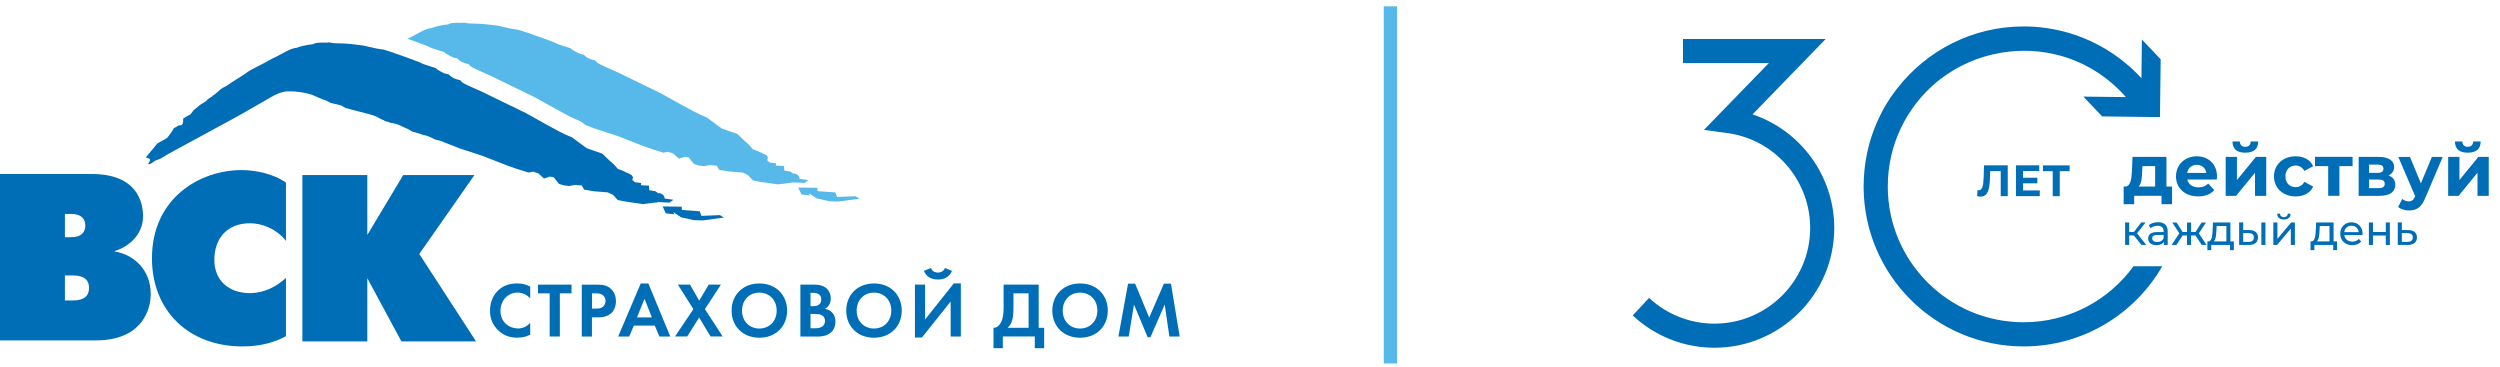 <svg width="252" height="37" viewBox="0 0 252 37" fill="none" xmlns="http://www.w3.org/2000/svg">
<g clip-path="url(#clip0_259_11)">
<path d="M172.818 35.051C169.746 35.051 166.818 33.894 164.577 31.797L166.229 30.026C168.022 31.703 170.36 32.623 172.818 32.623C178.14 32.623 182.466 28.297 182.466 22.975C182.466 18.386 179.204 14.403 174.712 13.513C174.632 13.496 174.555 13.483 174.474 13.47C174.364 13.449 174.246 13.432 174.131 13.415L171.755 13.093L178.301 6.356H169.644V3.932H184.03L176.653 11.53C181.508 13.153 184.894 17.75 184.894 22.979C184.89 29.64 179.475 35.051 172.818 35.051Z" fill="#006DB7"/>
<path d="M202.381 16.665V19.771H201.673V17.25H200.61L200.589 17.898C200.551 19.119 200.376 19.818 199.648 19.818C199.542 19.818 199.428 19.801 199.292 19.767L199.335 19.161C199.376 19.174 199.419 19.178 199.462 19.178C199.826 19.178 199.919 18.716 199.949 17.924L199.991 16.665H202.381Z" fill="#006DB7"/>
<path d="M205.609 19.195V19.771H203.207V16.665H205.554V17.242H203.923V17.915H205.364V18.475H203.923V19.195H205.609Z" fill="#006DB7"/>
<path d="M208.615 17.254H207.623V19.776H206.915V17.254H205.928V16.67H208.618V17.254H208.615Z" fill="#006DB7"/>
<path d="M218.941 18.805V20.585H217.882V19.738H215.123V20.585H214.064V18.805H214.225C214.768 18.793 214.861 18.026 214.903 17.17L214.954 15.81H218.378V18.801H218.941V18.805ZM215.581 18.805H217.238V16.746H215.954L215.933 17.25C215.911 17.916 215.861 18.513 215.581 18.805Z" fill="#006DB7"/>
<path d="M223.453 18.098H220.483C220.593 18.585 221.008 18.886 221.605 18.886C222.021 18.886 222.322 18.763 222.593 18.504L223.199 19.161C222.835 19.576 222.288 19.797 221.58 19.797C220.224 19.797 219.339 18.941 219.339 17.776C219.339 16.602 220.237 15.754 221.432 15.754C222.585 15.754 223.474 16.53 223.474 17.793C223.474 17.877 223.462 18.004 223.453 18.098ZM220.466 17.432H222.403C222.322 16.937 221.949 16.615 221.441 16.615C220.919 16.615 220.547 16.928 220.466 17.432Z" fill="#006DB7"/>
<path d="M224.352 15.814H225.483V18.148L227.394 15.814H228.437V19.742H227.306V17.407L225.398 19.742H224.348V15.814H224.352ZM225.034 14.258H225.78C225.788 14.593 225.962 14.797 226.323 14.797C226.674 14.797 226.869 14.593 226.869 14.258H227.627C227.619 15.017 227.182 15.39 226.326 15.39C225.47 15.39 225.038 15.017 225.034 14.258Z" fill="#006DB7"/>
<path d="M229.217 17.776C229.217 16.593 230.128 15.754 231.408 15.754C232.233 15.754 232.882 16.11 233.166 16.754L232.284 17.229C232.073 16.856 231.759 16.687 231.403 16.687C230.826 16.687 230.373 17.089 230.373 17.776C230.373 18.462 230.826 18.865 231.403 18.865C231.759 18.865 232.073 18.703 232.284 18.326L233.166 18.809C232.882 19.437 232.229 19.801 231.408 19.801C230.128 19.801 229.217 18.958 229.217 17.776Z" fill="#006DB7"/>
<path d="M237.144 16.746H235.813V19.738H234.682V16.746H233.352V15.81H237.14V16.746H237.144Z" fill="#006DB7"/>
<path d="M241.445 18.623C241.445 19.318 240.928 19.742 239.847 19.742H237.754V15.814H239.763C240.75 15.814 241.33 16.187 241.33 16.826C241.33 17.221 241.119 17.521 240.754 17.687C241.211 17.843 241.445 18.157 241.445 18.623ZM238.796 17.428H239.657C240.051 17.428 240.254 17.284 240.254 17.004C240.254 16.721 240.051 16.589 239.657 16.589H238.796V17.428ZM240.381 18.534C240.381 18.233 240.19 18.098 239.775 18.098H238.796V18.966H239.754C240.17 18.966 240.381 18.826 240.381 18.534Z" fill="#006DB7"/>
<path d="M246.229 15.814L244.453 19.983C244.072 20.932 243.534 21.216 242.827 21.216C242.424 21.216 241.988 21.085 241.733 20.86L242.149 20.051C242.322 20.204 242.564 20.301 242.793 20.301C243.106 20.301 243.28 20.161 243.436 19.814L243.449 19.776L241.75 15.818H242.924L244.026 18.483L245.136 15.818H246.229V15.814Z" fill="#006DB7"/>
<path d="M246.78 15.814H247.911V18.148L249.822 15.814H250.865V19.742H249.733V17.407L247.826 19.742H246.775V15.814H246.78ZM247.458 14.258H248.204C248.212 14.593 248.386 14.797 248.746 14.797C249.098 14.797 249.292 14.593 249.292 14.258H250.051C250.043 15.017 249.606 15.39 248.75 15.39C247.894 15.39 247.466 15.017 247.458 14.258Z" fill="#006DB7"/>
<path d="M215.094 23.733H214.623V24.691H214.212V22.424H214.623V23.381H215.102L215.835 22.424H216.276L215.415 23.513L216.335 24.686H215.852L215.094 23.733Z" fill="#006DB7"/>
<path d="M218.505 23.322V24.691H218.115V24.39C217.979 24.593 217.724 24.716 217.373 24.716C216.86 24.716 216.534 24.441 216.534 24.051C216.534 23.687 216.767 23.39 217.445 23.39H218.093V23.305C218.093 22.958 217.894 22.759 217.487 22.759C217.22 22.759 216.945 22.852 216.771 23L216.602 22.691C216.835 22.504 217.174 22.398 217.539 22.398C218.153 22.403 218.505 22.704 218.505 23.322ZM218.093 23.996V23.678H217.462C217.055 23.678 216.94 23.835 216.94 24.03C216.94 24.259 217.127 24.398 217.441 24.398C217.746 24.398 217.992 24.259 218.093 23.996Z" fill="#006DB7"/>
<path d="M221.301 23.733H220.86V24.691H220.449V23.733H220.009L219.386 24.691H218.898L219.678 23.521L218.962 22.428H219.399L220.009 23.386H220.454V22.428H220.864V23.386H221.31L221.92 22.428H222.36L221.644 23.526L222.424 24.691H221.936L221.301 23.733Z" fill="#006DB7"/>
<path d="M225.174 24.331V25.216H224.788V24.691H222.894V25.216H222.504V24.331H222.623C222.949 24.314 223.004 23.763 223.034 23.191L223.067 22.424H224.826V24.331H225.174ZM223.148 24.331H224.419V22.784H223.436L223.415 23.221C223.394 23.691 223.352 24.153 223.148 24.331Z" fill="#006DB7"/>
<path d="M227.606 23.932C227.606 24.424 227.263 24.699 226.657 24.691L225.704 24.687V22.42H226.115V23.187L226.725 23.191C227.301 23.199 227.606 23.466 227.606 23.932ZM227.191 23.928C227.191 23.627 227 23.5 226.628 23.496L226.115 23.488V24.377L226.628 24.381C226.996 24.386 227.191 24.233 227.191 23.928ZM227.945 22.424H228.356V24.691H227.945V22.424Z" fill="#006DB7"/>
<path d="M229.152 22.424H229.564V24.072L230.953 22.424H231.326V24.691H230.915V23.043L229.529 24.691H229.152V22.424ZM229.542 21.538H229.822C229.826 21.75 229.979 21.89 230.212 21.89C230.445 21.89 230.602 21.754 230.606 21.538H230.89C230.881 21.924 230.627 22.127 230.216 22.127C229.797 22.131 229.546 21.924 229.542 21.538Z" fill="#006DB7"/>
<path d="M235.572 24.331V25.216H235.187V24.691H233.292V25.216H232.902V24.331H233.021C233.348 24.314 233.403 23.763 233.432 23.191L233.466 22.424H235.225V24.331H235.572ZM233.542 24.331H234.813V22.784H233.83L233.81 23.221C233.792 23.691 233.75 24.153 233.542 24.331Z" fill="#006DB7"/>
<path d="M238.14 23.695H236.302C236.352 24.093 236.674 24.356 237.124 24.356C237.39 24.356 237.611 24.267 237.776 24.081L238.005 24.348C237.802 24.585 237.488 24.716 237.111 24.716C236.382 24.716 235.895 24.233 235.895 23.559C235.895 22.89 236.378 22.407 237.03 22.407C237.683 22.407 238.149 22.877 238.149 23.572C238.149 23.606 238.145 23.657 238.14 23.695ZM236.306 23.398H237.759C237.717 23.017 237.429 22.75 237.035 22.75C236.637 22.75 236.348 23.013 236.306 23.398Z" fill="#006DB7"/>
<path d="M238.783 22.424H239.195V23.386H240.487V22.424H240.898V24.691H240.487V23.742H239.195V24.691H238.783V22.424Z" fill="#006DB7"/>
<path d="M243.628 23.932C243.628 24.424 243.284 24.699 242.678 24.691L241.695 24.687V22.42H242.106V23.187L242.742 23.191C243.318 23.199 243.628 23.466 243.628 23.932ZM243.208 23.928C243.208 23.627 243.021 23.5 242.645 23.496L242.106 23.488V24.377L242.645 24.381C243.017 24.386 243.208 24.233 243.208 23.928Z" fill="#006DB7"/>
<path d="M30.479 17.644H37.026V23.682L40.648 17.644H47.827L42.263 25.598L47.987 34.415H40.462L37.026 28.043V34.415H30.479V17.644Z" fill="#006DB7"/>
<path d="M28.826 33.89C27.801 34.441 26.398 34.92 24.432 34.92C19.102 34.92 15.318 31.398 15.318 26.03C15.318 19.945 20.178 17.144 24.339 17.144C25.67 17.144 27.517 17.479 28.826 18.411V24.28C27.822 23.013 26.352 22.505 25.203 22.505C22.771 22.505 21.606 24.157 21.606 26.195C21.606 28.326 23.123 29.547 25.182 29.547C26.631 29.547 27.894 28.877 28.826 28.013V33.89Z" fill="#006DB7"/>
<path d="M6.542 30.284V27.767H7.335C7.966 27.767 8.975 27.886 8.975 29.013C8.975 30.187 7.941 30.284 7.335 30.284H6.542ZM0 17.538V34.31H9.674C14.212 34.31 15.195 31.335 15.195 29.636C15.195 27.36 13.674 25.708 11.568 25.348V25.301C12.924 24.894 14.419 23.695 14.419 21.805C14.419 20.509 13.928 17.538 9.229 17.538H0ZM6.542 23.911V21.564H7.153C8.297 21.564 8.602 22.166 8.602 22.738C8.602 23.31 8.297 23.911 7.153 23.911H6.542Z" fill="#006DB7"/>
<path d="M86.241 19.78L84.373 19.852L84.203 19.394L82.403 19.267L82.394 18.932L80.466 18.903L80.784 19.598L81.644 19.699L81.538 19.475L82.318 19.996L83.61 20.288L84.471 20.318L86.636 20.03L86.241 19.78Z" fill="#56B9E9"/>
<path d="M81.479 18.153L80.597 18.034C80.597 18.034 80.623 17.729 80.28 17.56C79.936 17.39 80.017 17.547 80.017 17.547L79.682 17.301L79.064 17.195L79.013 16.733L78.208 16.691L78.225 16.462L77.598 16.386L77.33 16.144L77.416 15.882L77.258 15.644L76.509 15.288L75.882 15.039L75.466 14.56L74.975 14.132L74.339 13.509L72.754 12.954L71.25 11.844L70.64 11.585L69.996 11.267L68.627 10.53L66.615 9.407L62.157 7.242L60.886 6.678C60.166 6.365 60.047 6.199 60.03 6.106C59.377 5.954 59.161 5.839 58.822 5.496C58.475 5.509 57.708 5.064 57.496 4.86C57.496 4.848 56.182 4.466 56.098 4.39C56.093 4.31 52.691 3.11 52.276 3.009C51.979 2.983 51.157 2.831 51.043 2.776C50.903 2.776 50.382 2.61 50.17 2.589C49.462 2.509 48.784 2.399 48.055 2.386C47.534 2.382 47.237 2.386 46.78 2.271C46.619 2.373 45.551 2.183 45.174 2.462C44.746 2.479 43.771 2.695 43.5 2.827C42.92 2.852 41.928 3.488 41.593 3.653C41.428 3.733 41.25 3.818 41.072 3.903C42.136 4.28 43.348 4.725 43.348 4.771C43.432 4.848 44.742 5.229 44.746 5.238C44.958 5.445 45.725 5.886 46.072 5.873C46.411 6.216 46.632 6.331 47.284 6.483C47.301 6.577 47.416 6.742 48.136 7.055L49.407 7.619L53.865 9.784L55.877 10.907L57.246 11.644L57.89 11.962L58.5 12.221L59 12.589L59.983 12.971L62.199 13.691L64.873 14.733L65.869 15.077L66.873 15.39L67.348 15.301L67.869 15.479L68.445 15.996L69.034 15.801L69.432 15.873L69.75 16.288L69.958 16.534L70.462 16.687L70.962 16.75L71.555 16.64L72.25 16.7L72.496 17.115L73.466 17.284L74.161 17.339L74.86 17.394L75.394 17.644L75.886 18.178L76.585 18.322L78.394 18.585L80.034 18.386L81.102 18.437L81.479 18.153Z" fill="#56B9E9"/>
<path d="M66.793 20.805L68.72 20.835L68.733 21.165L70.53 21.297L70.704 21.759L72.568 21.682L72.97 21.932L70.801 22.22L69.941 22.191L68.644 21.903L67.865 21.373L67.97 21.602L67.11 21.504L66.793 20.805Z" fill="#006DB7"/>
<path d="M66.996 20.013C66.996 20.013 67.021 19.708 66.678 19.538C66.335 19.364 66.411 19.526 66.411 19.526L66.076 19.28L65.457 19.174L65.407 18.712L64.606 18.674L64.627 18.445L63.996 18.369L63.729 18.131L63.813 17.869L63.652 17.631L62.902 17.271L62.275 17.021L61.86 16.551L61.364 16.119L60.729 15.496L59.144 14.941L57.64 13.835L57.029 13.576L56.381 13.259L55.017 12.521L53 11.394L48.547 9.229L47.275 8.665C46.555 8.352 46.436 8.187 46.419 8.093C45.767 7.941 45.551 7.826 45.208 7.483C44.864 7.5 44.093 7.055 43.881 6.848C43.881 6.835 42.572 6.454 42.487 6.377C42.483 6.301 39.08 5.098 38.665 4.996C38.364 4.975 37.547 4.818 37.432 4.767C37.292 4.771 36.771 4.606 36.559 4.581C35.852 4.5 35.174 4.39 34.445 4.377C33.924 4.369 33.631 4.377 33.169 4.267C33.004 4.369 31.941 4.174 31.559 4.458C31.136 4.475 30.161 4.691 29.89 4.822C29.309 4.843 28.318 5.483 27.979 5.648C27.686 5.793 27.352 5.937 27.076 6.106C26.949 6.208 25.085 7.131 24.962 7.246C24.987 7.309 23.136 8.411 22.962 8.572C22.886 8.657 22.39 8.856 22.267 8.975C22.14 9.098 21.644 9.543 21.474 9.623C21.402 9.776 20.932 9.945 20.856 10.102C20.746 10.259 20.182 10.53 20.093 10.636C20.076 10.649 19.767 10.903 19.517 11.11C19.415 11.246 19.309 11.386 19.207 11.525C19.085 11.572 18.589 11.856 18.462 11.954C18.474 12.25 18.496 12.72 18.029 12.632L17.483 12.954C17.551 12.949 17.195 13.475 16.902 13.839C16.729 14.051 15.928 14.343 15.771 14.559C15.449 15.004 15.038 15.415 14.72 15.852V15.886H14.758C14.763 15.945 15.068 15.937 15.11 16.055C15.174 16.229 14.983 16.381 14.936 16.534L14.974 16.53V16.564C15.22 16.555 15.462 16.297 15.661 16.191C15.826 16.131 15.996 16.059 16.161 15.996C16.457 15.822 16.75 15.648 17.047 15.47C19.254 14.276 21.457 13.076 23.665 11.877C24.72 11.309 25.563 10.78 26.724 10.136C27.004 9.983 28.063 9.267 28.869 9.216C29.881 9.153 31.097 9.411 31.424 9.547C31.737 9.657 32.504 10.047 32.89 10.14C33.008 10.187 33.229 10.343 33.279 10.343C33.318 10.399 34.047 10.513 34.432 10.649C34.563 10.733 34.691 10.809 34.822 10.886C35.453 11.072 37.029 11.441 37.602 11.619C38.085 11.767 38.373 12.038 38.614 12.089C38.945 12.318 39.017 12.199 39.419 12.398C40.029 12.462 40.407 12.678 40.428 12.699C40.618 12.776 40.746 12.856 40.936 12.932C41.093 12.954 41.394 13.187 41.513 13.246C41.657 13.276 42.648 13.576 42.75 13.627C42.915 13.61 43.618 13.915 43.708 13.992C43.907 14.085 44.131 14.136 44.356 14.182L46.381 14.975L48.593 15.695L51.267 16.737L52.267 17.081L53.271 17.39L53.741 17.301L54.263 17.479L54.839 17.996L55.428 17.801L55.826 17.873L56.144 18.288L56.347 18.538L56.852 18.687L57.352 18.75L57.945 18.64L58.64 18.695L58.886 19.115L59.856 19.28L60.555 19.335L61.254 19.39L61.788 19.636L62.275 20.165L62.974 20.305L64.788 20.572L66.428 20.373L67.496 20.424L67.877 20.136L66.996 20.013Z" fill="#006DB7"/>
<path d="M53.445 33.733C53.131 33.898 52.712 34.038 52.148 34.038C51.233 34.038 50.674 33.72 50.233 33.309C49.627 32.729 49.394 32.081 49.394 31.305C49.394 30.36 49.788 29.674 50.233 29.259C50.758 28.763 51.415 28.568 52.157 28.568C52.526 28.568 52.966 28.631 53.445 28.89V30.081C52.966 29.53 52.369 29.492 52.178 29.492C51.127 29.492 50.445 30.36 50.445 31.322C50.445 32.483 51.339 33.11 52.22 33.11C52.703 33.11 53.14 32.898 53.445 32.538V33.733Z" fill="#006DB7"/>
<path d="M56.432 33.919H55.407V29.568H54.229V28.691H57.61V29.568H56.432V33.919Z" fill="#006DB7"/>
<path d="M58.644 28.691V33.924H59.669V31.987H60.331C60.932 31.987 61.364 31.814 61.657 31.525C62.059 31.127 62.089 30.559 62.089 30.356C62.089 29.979 61.979 29.47 61.555 29.093C61.169 28.754 60.763 28.695 60.174 28.695H58.644V28.691ZM59.669 29.568H60.021C60.267 29.568 60.534 29.581 60.746 29.733C60.898 29.843 61.038 30.038 61.038 30.326C61.038 30.555 60.945 30.788 60.758 30.936C60.538 31.106 60.284 31.106 60.089 31.106H59.674V29.568H59.669Z" fill="#006DB7"/>
<path d="M66.466 33.92H67.563L65.356 28.576H64.585L62.313 33.92H63.424L63.89 32.822H66.004L66.466 33.92ZM64.212 31.992L64.966 30.114L65.707 31.992H64.212Z" fill="#006DB7"/>
<path d="M69.894 31.161L68.331 28.691H69.555L70.475 30.309L71.441 28.691H72.669L71.055 31.161L72.847 33.919H71.623L70.475 32.004L69.267 33.919H68.038L69.894 31.161Z" fill="#006DB7"/>
<path d="M76.543 28.572C74.894 28.572 73.746 29.716 73.746 31.309C73.746 32.903 74.894 34.043 76.543 34.043C78.191 34.043 79.339 32.903 79.339 31.309C79.339 29.716 78.191 28.572 76.543 28.572ZM76.543 33.115C75.521 33.115 74.796 32.365 74.796 31.309C74.796 30.25 75.521 29.496 76.543 29.496C77.564 29.496 78.288 30.25 78.288 31.309C78.288 32.365 77.564 33.115 76.543 33.115Z" fill="#006DB7"/>
<path d="M81.7 31.644H82.076C82.297 31.644 82.555 31.644 82.776 31.746C83.11 31.894 83.161 32.178 83.161 32.343C83.161 32.547 83.089 32.797 82.835 32.945C82.606 33.076 82.323 33.089 82.136 33.089H81.7V31.644ZM80.678 28.691V33.924H82.436C82.894 33.924 83.373 33.847 83.767 33.5C84.127 33.178 84.212 32.75 84.212 32.441C84.212 32.165 84.148 31.759 83.835 31.458C83.704 31.335 83.496 31.186 83.153 31.131C83.297 31.051 83.742 30.775 83.742 30.102C83.742 29.661 83.56 29.254 83.254 29.017C82.831 28.691 82.263 28.691 81.975 28.691H80.678ZM81.7 29.521H82C82.415 29.521 82.784 29.703 82.784 30.178C82.784 30.847 82.148 30.864 81.992 30.864H81.7V29.521Z" fill="#006DB7"/>
<path d="M88.097 28.572C86.449 28.572 85.301 29.716 85.301 31.309C85.301 32.903 86.445 34.043 88.097 34.043C89.75 34.043 90.894 32.903 90.894 31.309C90.894 29.716 89.746 28.572 88.097 28.572ZM88.097 33.115C87.076 33.115 86.351 32.365 86.351 31.309C86.351 30.25 87.076 29.496 88.097 29.496C89.118 29.496 89.843 30.25 89.843 31.309C89.839 32.365 89.118 33.115 88.097 33.115Z" fill="#006DB7"/>
<path d="M93.835 27.017C94 27.458 94.44 27.475 94.543 27.475C94.644 27.475 95.085 27.458 95.25 27.017L95.958 27.301C95.754 27.831 95.267 28.178 94.543 28.178C93.818 28.178 93.335 27.835 93.127 27.301L93.835 27.017ZM93.25 28.691V32.203L96.144 28.568H96.852V33.92H95.826V30.39L92.932 34.021H92.225V28.686H93.25V28.691Z" fill="#006DB7"/>
<path d="M101.165 28.691V30.962C101.165 31.686 101.076 32.081 100.975 32.335C100.813 32.729 100.521 33.059 100.144 33.042V35.097H101.085V33.919H104.305V35.097H105.25V33.042H104.699V28.691H101.165ZM102.157 29.568H103.682V33.042H101.568C101.716 32.903 101.868 32.712 101.979 32.424C102.076 32.174 102.157 31.771 102.157 30.962V29.568Z" fill="#006DB7"/>
<path d="M108.869 28.572C107.221 28.572 106.072 29.716 106.072 31.309C106.072 32.903 107.221 34.043 108.869 34.043C110.522 34.043 111.665 32.903 111.665 31.309C111.665 29.716 110.517 28.572 108.869 28.572ZM108.869 33.115C107.847 33.115 107.123 32.365 107.123 31.309C107.123 30.25 107.847 29.496 108.869 29.496C109.894 29.496 110.615 30.25 110.615 31.309C110.615 32.365 109.89 33.115 108.869 33.115Z" fill="#006DB7"/>
<path d="M112.737 33.92L113.708 28.593H114.42L115.839 32.013L117.322 28.593H118.034L118.911 33.92H117.873L117.403 30.695L115.966 33.988H115.682L114.305 30.695L113.775 33.92H112.737Z" fill="#006DB7"/>
<path d="M140.822 0.636H139.483V36.636H140.822V0.636Z" fill="#56B9E9"/>
<path d="M215.059 26.839C212.567 30.259 208.538 32.483 203.983 32.483C196.42 32.483 190.288 26.352 190.288 18.788C190.288 14.564 192.203 10.784 195.212 8.275C195.288 8.212 195.368 8.148 195.445 8.089C195.509 8.038 195.572 7.987 195.636 7.941C197.343 6.64 199.381 5.72 201.644 5.326C203.733 4.962 205.818 5.085 207.758 5.631C207.775 5.636 207.792 5.64 207.805 5.644C208.11 5.733 208.415 5.831 208.716 5.941C208.767 5.958 208.818 5.983 208.868 6C209.072 6.076 209.271 6.161 209.47 6.246C209.601 6.305 209.733 6.36 209.864 6.424C209.949 6.466 210.033 6.508 210.119 6.551C210.445 6.716 210.767 6.89 211.08 7.081C211.08 7.081 211.085 7.081 211.085 7.085C212.288 7.818 213.368 8.733 214.292 9.788L210.004 9.737L211.898 11.733L217.724 11.805L217.796 5.979L215.902 3.983L215.856 7.89C215.792 7.822 215.733 7.75 215.669 7.682C215.602 7.614 215.538 7.542 215.47 7.475C215.233 7.237 214.991 7.004 214.741 6.78C214.674 6.72 214.605 6.665 214.538 6.606C214.309 6.407 214.076 6.216 213.835 6.03C213.792 5.996 213.75 5.962 213.703 5.928C213.411 5.708 213.114 5.5 212.805 5.297C212.771 5.275 212.737 5.254 212.708 5.233C210.191 3.61 207.199 2.665 203.983 2.665C198.801 2.665 194.191 5.114 191.237 8.915C191.208 8.953 191.174 8.992 191.144 9.034C191.05 9.157 190.958 9.284 190.865 9.411C190.809 9.487 190.754 9.564 190.699 9.64C190.623 9.754 190.546 9.864 190.47 9.979C190.407 10.072 190.347 10.17 190.288 10.263C190.22 10.369 190.156 10.479 190.089 10.589C190.026 10.695 189.966 10.801 189.907 10.907C189.847 11.013 189.788 11.119 189.729 11.229C189.669 11.343 189.61 11.453 189.555 11.568C189.5 11.674 189.449 11.78 189.398 11.886C189.343 12.004 189.288 12.123 189.237 12.246C189.191 12.352 189.139 12.458 189.098 12.564C189.038 12.703 188.987 12.843 188.932 12.979C188.86 13.169 188.788 13.364 188.72 13.559C188.678 13.682 188.635 13.801 188.597 13.924C188.559 14.047 188.525 14.174 188.487 14.297C188.453 14.411 188.419 14.525 188.389 14.64C188.356 14.767 188.326 14.894 188.297 15.021C188.267 15.14 188.242 15.254 188.216 15.373C188.19 15.5 188.165 15.627 188.14 15.758C188.118 15.881 188.093 16.004 188.076 16.127C188.055 16.254 188.034 16.377 188.017 16.504C188 16.636 187.983 16.767 187.966 16.898C187.953 17.017 187.936 17.14 187.928 17.259C187.915 17.407 187.902 17.559 187.894 17.708C187.885 17.814 187.877 17.919 187.873 18.025C187.864 18.237 187.86 18.445 187.856 18.657C187.856 18.699 187.852 18.746 187.852 18.788C187.852 18.792 187.852 18.797 187.852 18.801C187.852 18.805 187.852 18.809 187.852 18.818C187.868 27.716 195.085 34.919 203.983 34.919C209.958 34.919 215.173 31.669 217.958 26.839H215.059Z" fill="#006DB7"/>
</g>
<defs>
<clipPath id="clip0_259_11">
<rect width="251.265" height="36" fill="white" transform="translate(0 0.636)"/>
</clipPath>
</defs>
</svg>
